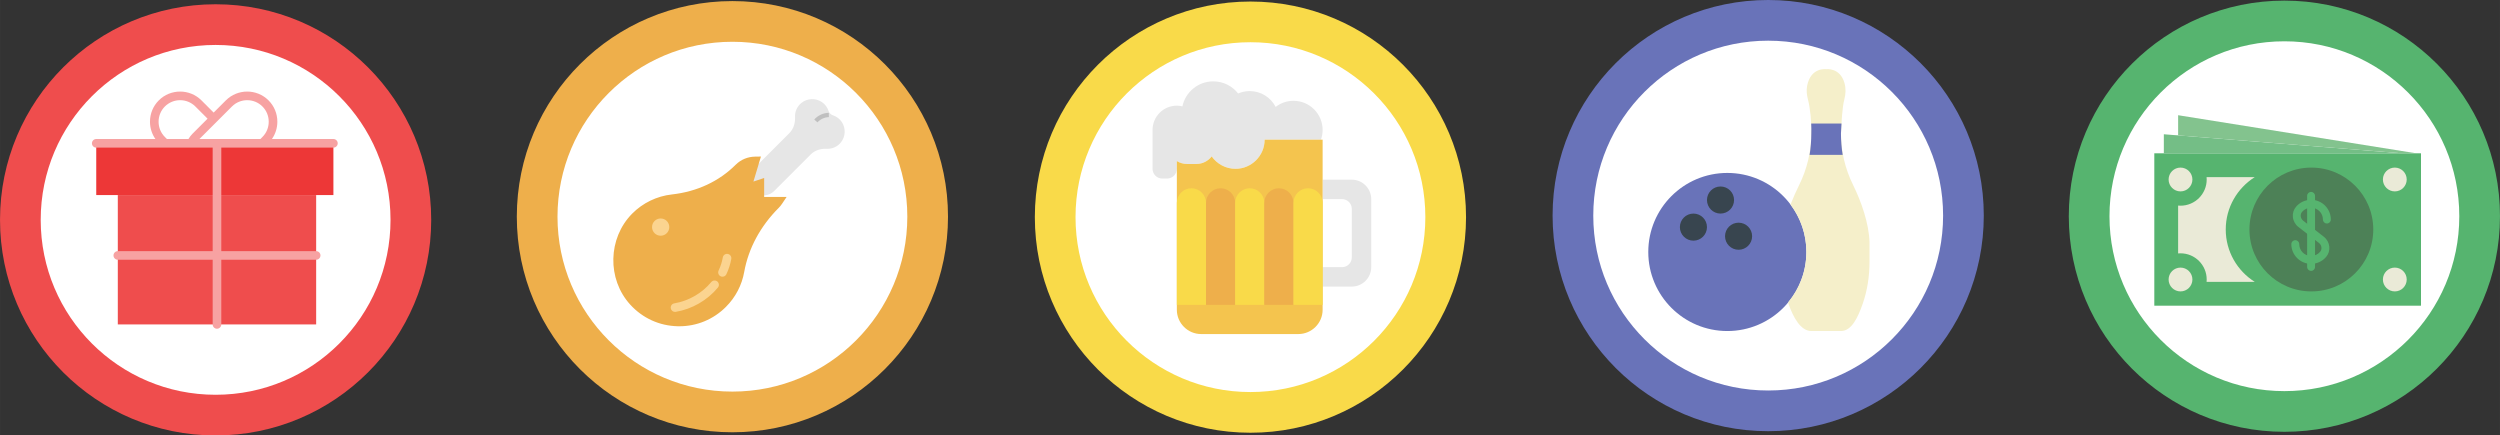 <?xml version="1.0" encoding="UTF-8" standalone="no"?>
<!-- Created with Inkscape (http://www.inkscape.org/) -->

<svg
   xmlns:dc="http://purl.org/dc/elements/1.1/"
   xmlns:cc="http://creativecommons.org/ns#"
   xmlns:rdf="http://www.w3.org/1999/02/22-rdf-syntax-ns#"
   xmlns:svg="http://www.w3.org/2000/svg"
   xmlns="http://www.w3.org/2000/svg"
   xmlns:sodipodi="http://sodipodi.sourceforge.net/DTD/sodipodi-0.dtd"
   xmlns:inkscape="http://www.inkscape.org/namespaces/inkscape"
   width="163.625mm"
   height="28.501mm"
   viewBox="0 0 579.775 100.989"
   id="svg2"
   version="1.1"
   inkscape:version="0.91 r13725"
   sodipodi:docname="icons.svg">
  <rect x="0" y="0" width="579.775" height="100.989" fill="#333333" stroke="none"/>
  <defs
     id="defs4" />
  <sodipodi:namedview
     id="base"
     pagecolor="#ffffff"
     bordercolor="#666666"
     borderopacity="1.0"
     inkscape:pageopacity="0.0"
     inkscape:pageshadow="2"
     inkscape:zoom="0.98994949"
     inkscape:cx="579.25831"
     inkscape:cy="193.08293"
     inkscape:document-units="px"
     inkscape:current-layer="XMLID_105_"
     showgrid="false"
     showguides="true"
     inkscape:guide-bbox="true"
     inkscape:window-width="1920"
     inkscape:window-height="1017"
     inkscape:window-x="1358"
     inkscape:window-y="-8"
     inkscape:window-maximized="1"
     fit-margin-top="0"
     fit-margin-left="0"
     fit-margin-right="0"
     fit-margin-bottom="0">
    <sodipodi:guide
       position="112.632,25.989"
       orientation="0,1"
       id="guide4754" />
    <sodipodi:guide
       position="113.346,76.346"
       orientation="0,1"
       id="guide4756" />
    <sodipodi:guide
       position="50.031,76.346"
       orientation="1,0"
       id="guide5075" />
    <sodipodi:guide
       position="136.904,50.12"
       orientation="0,1"
       id="guide5077" />
  </sodipodi:namedview>
  <g
     inkscape:label="Layer 1"
     inkscape:groupmode="layer"
     id="layer1"
     transform="translate(-25.225,-508.791)">
    <g
       id="g4229"
       transform="translate(174.107,529.326)">
      <g
         id="g4137">
        <circle
           style="opacity:1;fill:#ffffff;fill-opacity:1;stroke:#ef4d4d;stroke-width:9.436;stroke-linecap:butt;stroke-linejoin:miter;stroke-miterlimit:4;stroke-dasharray:none;stroke-dashoffset:0;stroke-opacity:1"
           id="path4355-9"
           cx="-98.882"
           cy="30.453"
           r="45.282" />
        <circle
           style="opacity:1;fill:#ffffff;fill-opacity:1;stroke:#eeaf4b;stroke-width:9.436;stroke-linecap:butt;stroke-linejoin:miter;stroke-miterlimit:4;stroke-dasharray:none;stroke-dashoffset:0;stroke-opacity:1"
           id="path4355-9-0"
           cx="20.969"
           cy="29.716"
           r="45.282" />
        <circle
           style="opacity:1;fill:#ffffff;fill-opacity:1;stroke:#f9da49;stroke-width:9.436;stroke-linecap:butt;stroke-linejoin:miter;stroke-miterlimit:4;stroke-dasharray:none;stroke-dashoffset:0;stroke-opacity:1"
           id="path4355-9-0-1"
           cx="141.107"
           cy="29.821"
           r="45.282" />
        <circle
           style="opacity:1;fill:#ffffff;fill-opacity:1;stroke:#6973b9;stroke-width:9.436;stroke-linecap:butt;stroke-linejoin:miter;stroke-miterlimit:4;stroke-dasharray:none;stroke-dashoffset:0;stroke-opacity:1"
           id="path4355-9-0-1-7"
           cx="261.179"
           cy="29.464"
           r="45.282" />
        <circle
           style="opacity:1;fill:#ffffff;fill-opacity:1;stroke:#56b46f;stroke-width:9.436;stroke-linecap:butt;stroke-linejoin:miter;stroke-miterlimit:4;stroke-dasharray:none;stroke-dashoffset:0;stroke-opacity:1"
           id="path4355-9-0-1-7-3"
           cx="380.893"
           cy="29.607"
           r="45.282" />
        <g
           id="g4329"
           transform="matrix(1.127,0,0,1.127,114.46,-1.667)">
          <g
             id="g4275">
            <path
               id="path4277"
               d="m 44.5,20.232 -6,0 0,4 4,0 c 1.1,0 2,0.9 2,2 l 0,10 c 0,1.1 -0.9,2 -2,2 l -4,0 0,4 6,0 c 2.2,0 4,-1.8 4,-4 l 0,-14 c 0,-2.2 -1.8,-4 -4,-4 z"
               style="fill:#e6e6e6"
               inkscape:connector-curvature="0" />
            <path
               id="path4279"
               d="M 32.5,4 C 31.117,4 29.847,4.472 28.833,5.258 27.837,3.325 25.825,2 23.5,2 22.651,2 21.845,2.178 21.113,2.496 19.924,0.979 18.078,0 16,0 12.875,0 10.268,2.205 9.644,5.144 9.275,5.057 8.895,5 8.5,5 c -2.761,0 -5,2.239 -5,5 l 0,8 c 0,1.1 0.9,2 2,2 l 1,0 c 1.1,0 2,-0.9 2,-2 l 0,-1.596 C 9.106,16.775 9.809,17 10.568,17 l 1.967,0 c 1.275,0 2.402,-0.615 3.136,-1.551 1.089,1.539 2.879,2.551 4.897,2.551 3.3,0 6,-2.7 6,-6 l 11.583,0 c 0.222,-0.626 0.349,-1.298 0.349,-2 0,-3.314 -2.686,-6 -6,-6 z"
               style="fill:#e6e6e6"
               inkscape:connector-curvature="0" />
            <path
               id="path4281"
               d="m 26.568,12 c 0,3.3 -2.7,6 -6,6 C 18.55,18 16.76,16.988 15.671,15.449 14.937,16.385 13.81,17 12.535,17 l -1.967,0 C 9.81,17 9.106,16.775 8.5,16.404 L 8.5,47 c 0,2.75 2.25,5 5,5 l 20,0 c 2.75,0 5,-2.25 5,-5 l 0,-35 -11.932,0 z"
               style="fill:#f4c44e"
               inkscape:connector-curvature="0" />
            <path
               id="path4283"
               d="m 14.5,25 c 0,-1.65 -1.35,-3 -3,-3 -1.65,0 -3,1.35 -3,3 l 0,21 6,0 0,-21 z"
               style="fill:#f9da49"
               inkscape:connector-curvature="0" />
            <path
               id="path4285"
               d="m 20.5,25 c 0,-1.65 -1.35,-3 -3,-3 -1.65,0 -3,1.35 -3,3 l 0,21 6,0 0,-21 z"
               style="fill:#eeaf4b"
               inkscape:connector-curvature="0" />
            <path
               id="path4287"
               d="m 26.5,25 c 0,-1.65 -1.35,-3 -3,-3 -1.65,0 -3,1.35 -3,3 l 0,21 6,0 0,-21 z"
               style="fill:#f9da49"
               inkscape:connector-curvature="0" />
            <path
               id="path4289"
               d="m 32.5,25 c 0,-1.65 -1.35,-3 -3,-3 -1.65,0 -3,1.35 -3,3 l 0,21 6,0 0,-21 z"
               style="fill:#eeaf4b"
               inkscape:connector-curvature="0" />
            <path
               id="path4291"
               d="m 38.5,25 c 0,-1.65 -1.35,-3 -3,-3 -1.65,0 -3,1.35 -3,3 l 0,21 6,0 0,-21 z"
               style="fill:#f9da49"
               inkscape:connector-curvature="0" />
          </g>
          <g
             id="g4293" />
          <g
             id="g4295" />
          <g
             id="g4297" />
          <g
             id="g4299" />
          <g
             id="g4301" />
          <g
             id="g4303" />
          <g
             id="g4305" />
          <g
             id="g4307" />
          <g
             id="g4309" />
          <g
             id="g4311" />
          <g
             id="g4313" />
          <g
             id="g4315" />
          <g
             id="g4317" />
          <g
             id="g4319" />
          <g
             id="g4321" />
        </g>
        <g
           id="g4412"
           transform="matrix(1.047,0,0,1.047,228.652,-4.508)">
          <circle
             id="circle4362"
             r="17.509"
             cy="40.507"
             cx="22.017"
             style="fill:#6973b9;fill-opacity:1" />
          <g
             id="g4364">
            <path
               id="path4366"
               d="m 49.88,25.681 c -1.761,-3.56 -2.694,-7.466 -2.694,-11.438 0.138,-2.48 0.266,-5.729 0.754,-7.555 0.311,-1.165 0.363,-2.396 0.039,-3.558 -0.99,-3.554 -4.076,-3.113 -4.076,-3.113 0,0 -3.407,-0.487 -4.21,3.686 -0.192,0.999 -0.078,2.03 0.181,3.014 0.481,1.831 0.838,5.105 0.746,7.526 0,3.971 -0.933,7.878 -2.694,11.438 -0.642,1.298 -1.314,2.779 -1.916,4.334 0,0 0,0 0,0 2.198,2.926 3.516,6.551 3.516,10.492 0,4.24 -1.527,8.109 -4.035,11.136 -0.002,0.025 -0.004,0.05 -0.006,0.075 0.029,0.092 0.051,0.187 0.083,0.278 1.052,3.01 2.693,6.019 5.053,6.019 l 6.566,0 c 2.36,0 3.757,-3.006 4.809,-6.016 1.044,-2.987 1.513,-6.144 1.513,-9.308 l 0,-4.371 C 53.394,34.16 51.642,29.243 49.88,25.681 Z"
               style="fill:#f5efca"
               inkscape:connector-curvature="0" />
          </g>
          <circle
             id="circle4368"
             r="3"
             cy="35"
             cx="14.508"
             style="fill:#38454f" />
          <circle
             id="circle4370"
             r="3"
             cy="29"
             cx="20.508"
             style="fill:#38454f" />
          <circle
             id="circle4372"
             r="3"
             cy="37.016"
             cx="24.508"
             style="fill:#38454f" />
          <path
             id="path4374"
             d="m 40.239,19 7.328,0 c -0.251,-1.441 -0.381,-3.284 -0.381,-4.756 0.038,-0.686 0.076,-1.431 0.121,-2.189 l -6.711,0 c 0.038,0.762 0.05,1.51 0.025,2.189 -0.001,1.472 -0.13,3.315 -0.382,4.756 z"
             style="fill:#6973b9;fill-opacity:1"
             inkscape:connector-curvature="0" />
          <g
             id="g4376" />
          <g
             id="g4378" />
          <g
             id="g4380" />
          <g
             id="g4382" />
          <g
             id="g4384" />
          <g
             id="g4386" />
          <g
             id="g4388" />
          <g
             id="g4390" />
          <g
             id="g4392" />
          <g
             id="g4394" />
          <g
             id="g4396" />
          <g
             id="g4398" />
          <g
             id="g4400" />
          <g
             id="g4402" />
          <g
             id="g4404" />
        </g>
        <g
           id="g4530"
           transform="matrix(1.06,0,0,1.06,140.191,-112.895)">
          <g
             id="XMLID_80_">
            <rect
               height="33.341"
               width="58.347"
               style="fill:#56b46f"
               y="120.673"
               id="XMLID_115_"
               x="198.618" />
            <polygon
               points="2,12 52,16 2,16 "
               style="fill:#74be86"
               id="XMLID_114_"
               transform="matrix(1.042,0,0,1.042,198.618,104.002)" />
            <path
               d="m 246.523,137.343 c 0,7.481 -6.064,13.545 -13.545,13.545 -7.481,0 -13.545,-6.064 -13.545,-13.545 0,-7.481 6.064,-13.545 13.545,-13.545 7.481,0 13.545,6.064 13.545,13.545"
               style="fill:#4d8157"
               id="XMLID_79_"
               inkscape:connector-curvature="0" />
            <path
               d="m 220.596,148.804 c -3.809,-2.397 -6.349,-6.628 -6.349,-11.461 0,-4.833 2.54,-9.064 6.349,-11.461 l -10.543,0 c 0.016,0.172 0.026,0.345 0.026,0.521 0,3.165 -2.566,5.73 -5.73,5.73 -0.176,0 -0.349,-0.01 -0.521,-0.026 l 0,10.471 c 0.172,-0.016 0.345,-0.026 0.521,-0.026 3.164,0 5.73,2.565 5.73,5.73 0,0.176 -0.011,0.349 -0.026,0.521 l 10.543,0 z"
               style="fill:#eaead7"
               id="XMLID_112_"
               inkscape:connector-curvature="0" />
            <path
               d="m 204.349,129.008 c -1.437,0 -2.605,-1.168 -2.605,-2.605 0,-1.437 1.168,-2.605 2.605,-2.605 1.437,0 2.605,1.168 2.605,2.605 0,1.437 -1.168,2.605 -2.605,2.605"
               style="fill:#eaead7"
               id="XMLID_110_"
               inkscape:connector-curvature="0" />
            <path
               d="m 251.235,129.008 c -1.437,0 -2.605,-1.168 -2.605,-2.605 0,-1.437 1.168,-2.605 2.605,-2.605 1.437,0 2.605,1.168 2.605,2.605 0,1.437 -1.168,2.605 -2.605,2.605"
               style="fill:#eaead7"
               id="XMLID_109_"
               inkscape:connector-curvature="0" />
            <path
               d="m 204.349,150.888 c -1.437,0 -2.605,-1.168 -2.605,-2.605 0,-1.437 1.168,-2.605 2.605,-2.605 1.437,0 2.605,1.168 2.605,2.605 0,1.437 -1.168,2.605 -2.605,2.605"
               style="fill:#eaead7"
               id="XMLID_108_"
               inkscape:connector-curvature="0" />
            <path
               d="m 251.235,150.888 c -1.437,0 -2.605,-1.168 -2.605,-2.605 0,-1.437 1.168,-2.605 2.605,-2.605 1.437,0 2.605,1.168 2.605,2.605 0,1.437 -1.168,2.605 -2.605,2.605"
               style="fill:#eaead7"
               id="XMLID_107_"
               inkscape:connector-curvature="0" />
            <polygon
               points="5,8 5,12.24 52,16 55,16 "
               style="fill:#83c38e"
               id="XMLID_106_"
               transform="matrix(1.042,0,0,1.042,198.618,104.002)" />
            <g
               id="g4620"
               transform="matrix(0.864,0,0,0.864,297.591,144.567)">
              <g
                 id="XMLID_3_">
                <g
                   id="XMLID_105_">
                  <path
                     d="m -74.854,0.342 c -2.757,0 -5,-2.243 -5,-5 0,-0.553 0.448,-1 1,-1 0.552,0 1,0.447 1,1 0,1.654 1.346,3 3,3 0.884,0 1.72,-0.388 2.292,-1.064 0.256,-0.303 0.374,-0.696 0.331,-1.106 -0.046,-0.438 -0.272,-0.847 -0.622,-1.118 l -5.23,-4.068 c -0.777,-0.605 -1.282,-1.513 -1.383,-2.492 -0.1,-0.956 0.182,-1.881 0.794,-2.603 0.952,-1.126 2.344,-1.772 3.818,-1.772 2.757,0 5,2.244 5,5 0,0.553 -0.448,1 -1,1 -0.552,0 -1,-0.447 -1,-1 0,-1.654 -1.346,-3 -3,-3 -0.884,0 -1.72,0.388 -2.292,1.065 -0.256,0.303 -0.374,0.694 -0.331,1.103 0.046,0.439 0.272,0.848 0.622,1.12 l 5.23,4.069 c 0.777,0.604 1.281,1.511 1.383,2.488 0.1,0.957 -0.182,1.882 -0.793,2.606 -0.953,1.126 -2.345,1.772 -3.819,1.772"
                     style="fill:#56b46f"
                     id="XMLID_119_"
                     inkscape:connector-curvature="0" />
                  <path
                     d="m -74.854,2.119 c -0.552,0 -1,-0.447 -1,-1 l 0,-18 c 0,-0.553 0.448,-1 1,-1 0.552,0 1,0.447 1,1 l 0,18 c 0,0.553 -0.448,1 -1,1"
                     style="fill:#56b46f"
                     id="XMLID_118_"
                     inkscape:connector-curvature="0" />
                </g>
              </g>
              <g
                 id="g4584" />
              <g
                 id="g4586" />
              <g
                 id="g4588" />
              <g
                 id="g4590" />
              <g
                 id="g4592" />
              <g
                 id="g4594" />
              <g
                 id="g4596" />
              <g
                 id="g4598" />
              <g
                 id="g4600" />
              <g
                 id="g4602" />
              <g
                 id="g4604" />
              <g
                 id="g4606" />
              <g
                 id="g4608" />
              <g
                 id="g4610" />
              <g
                 id="g4612" />
            </g>
          </g>
          <g
             id="g4494" />
          <g
             id="g4496" />
          <g
             id="g4498" />
          <g
             id="g4500" />
          <g
             id="g4502" />
          <g
             id="g4504" />
          <g
             id="g4506" />
          <g
             id="g4508" />
          <g
             id="g4510" />
          <g
             id="g4512" />
          <g
             id="g4514" />
          <g
             id="g4516" />
          <g
             id="g4518" />
          <g
             id="g4520" />
          <g
             id="g4522" />
        </g>
        <g
           id="g4719"
           transform="translate(-127.564,-0.299)">
          <rect
             id="rect4677"
             height="12"
             width="55"
             style="fill:#ed3737;fill-opacity:1"
             y="13.002"
             x="1" />
          <rect
             id="rect4679"
             height="30"
             width="46"
             style="fill:#ef4d4d"
             y="25.002"
             x="6" />
          <path
             id="path4681"
             d="m 56,12.002 -14.259,0 C 42.556,10.837 43,9.453 43,7.995 43,6.12 42.274,4.362 40.957,3.045 c -2.729,-2.729 -7.17,-2.729 -9.899,0 L 28.229,5.874 25.401,3.045 c -2.729,-2.729 -7.17,-2.729 -9.899,0 -1.317,1.317 -2.043,3.075 -2.043,4.95 0,1.458 0.444,2.842 1.259,4.007 L 1,12.002 c -0.552,0 -1,0.447 -1,1 0,0.553 0.448,1 1,1 l 27,0 0,24 -22,0 c -0.552,0 -1,0.447 -1,1 0,0.553 0.448,1 1,1 l 22,0 0,15 c 0,0.553 0.448,1 1,1 0.552,0 1,-0.447 1,-1 l 0,-15 22,0 c 0.552,0 1,-0.447 1,-1 0,-0.553 -0.448,-1 -1,-1 l -22,0 0,-24 26,0 c 0.552,0 1,-0.447 1,-1 0,-0.553 -0.448,-1 -1,-1 z M 32.472,4.459 c 1.95,-1.949 5.122,-1.949 7.071,0 0.939,0.94 1.457,2.195 1.457,3.536 0,1.34 -0.518,2.596 -1.457,3.535 l -0.472,0.472 -14.142,0 4.006,-4.006 0.001,-0.001 0.001,-0.001 3.535,-3.535 z M 16.916,11.53 c -0.939,-0.939 -1.457,-2.195 -1.457,-3.535 0,-1.341 0.518,-2.596 1.457,-3.536 1.95,-1.949 5.122,-1.949 7.071,0 l 2.828,2.829 -3.536,3.536 c -0.331,0.331 -0.622,0.735 -0.898,1.179 l -4.994,0 -0.471,-0.473 z"
             style="fill:#f7a2a2;fill-opacity:1;stroke-width:2;stroke-miterlimit:4;stroke-dasharray:none"
             inkscape:connector-curvature="0" />
          <g
             id="g4683" />
          <g
             id="g4685" />
          <g
             id="g4687" />
          <g
             id="g4689" />
          <g
             id="g4691" />
          <g
             id="g4693" />
          <g
             id="g4695" />
          <g
             id="g4697" />
          <g
             id="g4699" />
          <g
             id="g4701" />
          <g
             id="g4703" />
          <g
             id="g4705" />
          <g
             id="g4707" />
          <g
             id="g4709" />
          <g
             id="g4711" />
        </g>
        <g
           id="g5322"
           transform="translate(-6.649,1.966)">
          <g
             id="g5268">
            <path
               id="path5270"
               d="M 53,5.814 C 52.47,5.017 51.74,4.503 50.943,4.242 50.444,4.079 50.067,3.702 49.904,3.203 49.643,2.405 49.129,1.675 48.332,1.145 46.912,0.201 44.968,0.285 43.638,1.352 42.579,2.201 42.083,3.438 42.142,4.656 42.208,6.031 41.81,7.388 40.836,8.361 l -8.431,8.431 c -0.062,0.062 -0.112,0.131 -0.169,0.197 l -0.877,2.924 c 0.052,0.326 0.147,0.647 0.302,0.952 0.011,0.022 0.028,0.037 0.04,0.059 l 2.283,-0.761 0,2.542 c 1.15,0.28 2.413,-0.005 3.307,-0.899 l 8.496,-8.496 c 0.974,-0.974 2.33,-1.372 3.706,-1.306 1.218,0.058 2.456,-0.437 3.304,-1.497 C 53.86,9.177 53.944,7.234 53,5.814 Z"
               style="fill:#e6e6e6"
               inkscape:connector-curvature="0" />
            <path
               id="path5272"
               d="M 47.342,5.88 46.598,5.212 C 47.457,4.253 48.687,3.69 49.971,3.664 l 0.02,1 c -1.008,0.02 -1.973,0.463 -2.649,1.216 z"
               style="fill:#bfbfbf"
               inkscape:connector-curvature="0" />
            <g
               id="g5274">
              <path
                 id="path5276"
                 d="m 33.981,24.164 0,-4 -3,1 1.902,-6.34 c -1.38,0.021 -2.754,0.542 -3.802,1.59 -4.132,4.132 -9.603,6.534 -15.411,7.178 -3.14,0.348 -6.187,1.732 -8.586,4.155 -5.3,5.352 -5.494,14.16 -0.42,19.726 5.547,6.086 14.984,6.25 20.741,0.493 2.149,-2.149 3.471,-4.809 3.969,-7.589 1.049,-5.857 4.075,-11.179 8.283,-15.387 0.256,-0.256 0.47,-0.536 0.664,-0.825 l -4.34,0 z"
                 style="fill:#eeaf4b"
                 inkscape:connector-curvature="0" />
              <path
                 id="path5278"
                 d="m 15.282,53.164 c -0.123,0 -0.245,-0.001 -0.368,-0.004 C 10.685,53.062 6.783,51.281 3.926,48.146 -1.478,42.217 -1.277,32.75 4.374,27.042 c 2.458,-2.482 5.721,-4.062 9.188,-4.446 5.83,-0.646 10.952,-3.028 14.813,-6.891 1.189,-1.188 2.785,-1.856 4.494,-1.882 l 1.365,-0.021 -1.741,5.803 2.488,-0.83 0,4.388 5.215,0 -1.043,1.557 c -0.261,0.389 -0.511,0.698 -0.788,0.976 -4.259,4.259 -7.027,9.396 -8.006,14.856 -0.553,3.088 -2.021,5.896 -4.246,8.12 -2.904,2.905 -6.738,4.492 -10.831,4.492 z M 31.464,16.073 c -0.628,0.218 -1.2,0.572 -1.676,1.047 -4.186,4.187 -9.721,6.768 -16.007,7.465 -3.057,0.339 -5.818,1.676 -7.986,3.865 -4.915,4.963 -5.09,13.195 -0.391,18.349 2.485,2.728 5.88,4.276 9.556,4.361 3.707,0.091 7.138,-1.3 9.739,-3.901 1.935,-1.935 3.211,-4.375 3.691,-7.06 0.984,-5.489 3.642,-10.664 7.71,-15.035 l -3.119,0 0,-3.612 -3.512,1.17 1.995,-6.649 z"
                 style="fill:#eeaf4b"
                 inkscape:connector-curvature="0" />
            </g>
            <path
               id="path5280"
               d="m 25.317,41.671 c -0.144,0 -0.289,-0.031 -0.428,-0.097 -0.499,-0.236 -0.712,-0.833 -0.475,-1.332 0.461,-0.972 0.789,-1.995 0.976,-3.042 0.096,-0.544 0.605,-0.91 1.16,-0.809 0.543,0.097 0.905,0.616 0.809,1.16 -0.218,1.222 -0.601,2.415 -1.138,3.548 -0.171,0.361 -0.529,0.572 -0.904,0.572 z"
               style="fill:#fbd490"
               inkscape:connector-curvature="0" />
            <path
               id="path5282"
               d="m 14.31,49.835 c -0.48,0 -0.904,-0.347 -0.985,-0.836 -0.091,-0.544 0.277,-1.06 0.822,-1.15 3.313,-0.553 6.435,-2.352 8.565,-4.936 0.35,-0.426 0.981,-0.487 1.407,-0.136 0.427,0.352 0.487,0.981 0.136,1.407 -2.433,2.951 -5.998,5.006 -9.78,5.637 -0.056,0.01 -0.11,0.014 -0.165,0.014 z"
               style="fill:#fbd490"
               inkscape:connector-curvature="0" />
            <circle
               id="circle5284"
               r="2"
               cy="30.164"
               cx="10.981"
               style="fill:#fbd490" />
          </g>
          <g
             id="g5286" />
          <g
             id="g5288" />
          <g
             id="g5290" />
          <g
             id="g5292" />
          <g
             id="g5294" />
          <g
             id="g5296" />
          <g
             id="g5298" />
          <g
             id="g5300" />
          <g
             id="g5302" />
          <g
             id="g5304" />
          <g
             id="g5306" />
          <g
             id="g5308" />
          <g
             id="g5310" />
          <g
             id="g5312" />
          <g
             id="g5314" />
        </g>
      </g>
      <g
         id="g4193" />
      <g
         id="g4195" />
      <g
         id="g4197" />
      <g
         id="g4199" />
      <g
         id="g4201" />
      <g
         id="g4203" />
      <g
         id="g4205" />
      <g
         id="g4207" />
      <g
         id="g4209" />
      <g
         id="g4211" />
      <g
         id="g4213" />
      <g
         id="g4215" />
      <g
         id="g4217" />
      <g
         id="g4219" />
      <g
         id="g4221" />
    </g>
  </g>
</svg>
